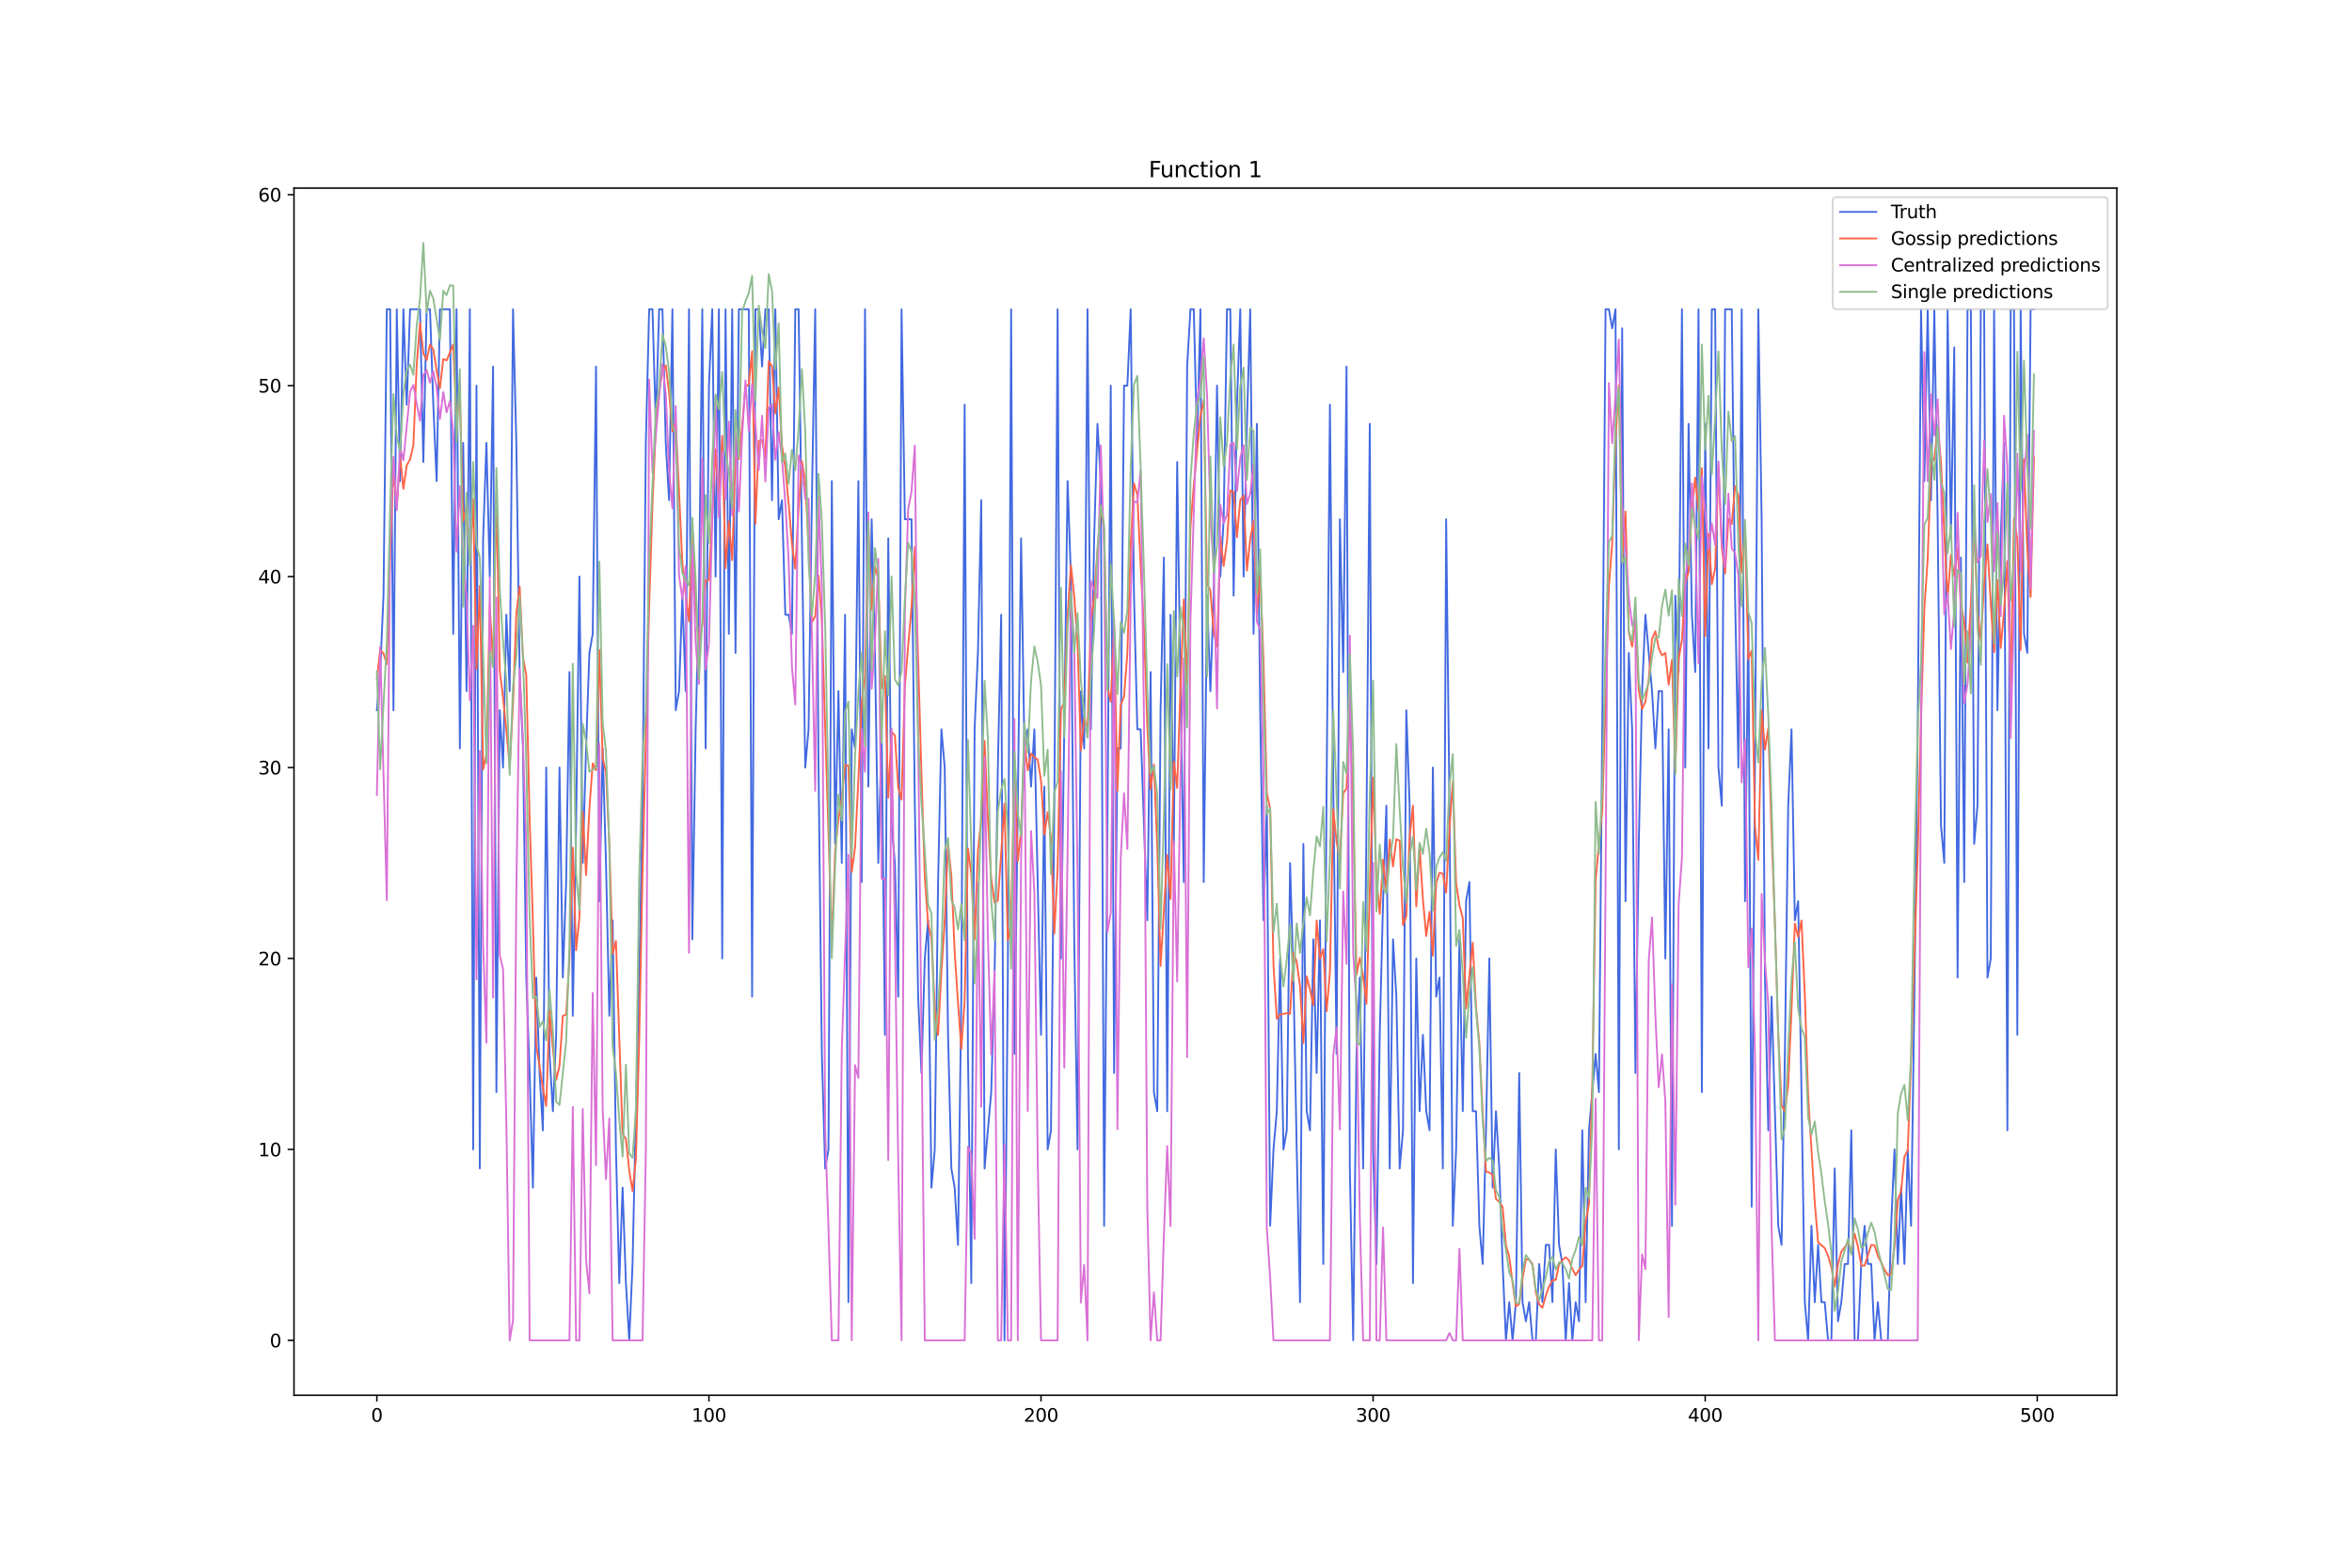 <?xml version="1.0" encoding="utf-8" standalone="no"?>
<!DOCTYPE svg PUBLIC "-//W3C//DTD SVG 1.1//EN"
  "http://www.w3.org/Graphics/SVG/1.1/DTD/svg11.dtd">
<svg xmlns:xlink="http://www.w3.org/1999/xlink" width="1296pt" height="864pt" viewBox="0 0 1296 864" xmlns="http://www.w3.org/2000/svg" version="1.1">
 <defs>
  <style type="text/css">*{stroke-linejoin: round; stroke-linecap: butt}</style>
 </defs>
 <g id="figure_1">
  <g id="patch_1">
   <path d="M 0 864 
L 1296 864 
L 1296 0 
L 0 0 
z
" style="fill: #ffffff"/>
  </g>
  <g id="axes_1">
   <g id="patch_2">
    <path d="M 162 768.96 
L 1166.4 768.96 
L 1166.4 103.68 
L 162 103.68 
z
" style="fill: #ffffff"/>
   </g>
   <g id="matplotlib.axis_1">
    <g id="xtick_1">
     <g id="line2d_1">
      <defs>
       <path id="m5cdf875d03" d="M 0 0 
L 0 3.5 
" style="stroke: #000000; stroke-width: 0.8"/>
      </defs>
      <g>
       <use xlink:href="#m5cdf875d03" x="207.655" y="768.96" style="stroke: #000000; stroke-width: 0.8"/>
      </g>
     </g>
     <g id="text_1">
      <!-- 0 -->
      <g transform="translate(204.473 783.558) scale(0.1 -0.1)">
       <defs>
        <path id="DejaVuSans-30" d="M 2034 4250 
Q 1547 4250 1301 3770 
Q 1056 3291 1056 2328 
Q 1056 1369 1301 889 
Q 1547 409 2034 409 
Q 2525 409 2770 889 
Q 3016 1369 3016 2328 
Q 3016 3291 2770 3770 
Q 2525 4250 2034 4250 
z
M 2034 4750 
Q 2819 4750 3233 4129 
Q 3647 3509 3647 2328 
Q 3647 1150 3233 529 
Q 2819 -91 2034 -91 
Q 1250 -91 836 529 
Q 422 1150 422 2328 
Q 422 3509 836 4129 
Q 1250 4750 2034 4750 
z
" transform="scale(0.016)"/>
       </defs>
       <use xlink:href="#DejaVuSans-30"/>
      </g>
     </g>
    </g>
    <g id="xtick_2">
     <g id="line2d_2">
      <g>
       <use xlink:href="#m5cdf875d03" x="390.639" y="768.96" style="stroke: #000000; stroke-width: 0.8"/>
      </g>
     </g>
     <g id="text_2">
      <!-- 100 -->
      <g transform="translate(381.095 783.558) scale(0.1 -0.1)">
       <defs>
        <path id="DejaVuSans-31" d="M 794 531 
L 1825 531 
L 1825 4091 
L 703 3866 
L 703 4441 
L 1819 4666 
L 2450 4666 
L 2450 531 
L 3481 531 
L 3481 0 
L 794 0 
L 794 531 
z
" transform="scale(0.016)"/>
       </defs>
       <use xlink:href="#DejaVuSans-31"/>
       <use xlink:href="#DejaVuSans-30" x="63.623"/>
       <use xlink:href="#DejaVuSans-30" x="127.246"/>
      </g>
     </g>
    </g>
    <g id="xtick_3">
     <g id="line2d_3">
      <g>
       <use xlink:href="#m5cdf875d03" x="573.623" y="768.96" style="stroke: #000000; stroke-width: 0.8"/>
      </g>
     </g>
     <g id="text_3">
      <!-- 200 -->
      <g transform="translate(564.079 783.558) scale(0.1 -0.1)">
       <defs>
        <path id="DejaVuSans-32" d="M 1228 531 
L 3431 531 
L 3431 0 
L 469 0 
L 469 531 
Q 828 903 1448 1529 
Q 2069 2156 2228 2338 
Q 2531 2678 2651 2914 
Q 2772 3150 2772 3378 
Q 2772 3750 2511 3984 
Q 2250 4219 1831 4219 
Q 1534 4219 1204 4116 
Q 875 4013 500 3803 
L 500 4441 
Q 881 4594 1212 4672 
Q 1544 4750 1819 4750 
Q 2544 4750 2975 4387 
Q 3406 4025 3406 3419 
Q 3406 3131 3298 2873 
Q 3191 2616 2906 2266 
Q 2828 2175 2409 1742 
Q 1991 1309 1228 531 
z
" transform="scale(0.016)"/>
       </defs>
       <use xlink:href="#DejaVuSans-32"/>
       <use xlink:href="#DejaVuSans-30" x="63.623"/>
       <use xlink:href="#DejaVuSans-30" x="127.246"/>
      </g>
     </g>
    </g>
    <g id="xtick_4">
     <g id="line2d_4">
      <g>
       <use xlink:href="#m5cdf875d03" x="756.607" y="768.96" style="stroke: #000000; stroke-width: 0.8"/>
      </g>
     </g>
     <g id="text_4">
      <!-- 300 -->
      <g transform="translate(747.063 783.558) scale(0.1 -0.1)">
       <defs>
        <path id="DejaVuSans-33" d="M 2597 2516 
Q 3050 2419 3304 2112 
Q 3559 1806 3559 1356 
Q 3559 666 3084 287 
Q 2609 -91 1734 -91 
Q 1441 -91 1130 -33 
Q 819 25 488 141 
L 488 750 
Q 750 597 1062 519 
Q 1375 441 1716 441 
Q 2309 441 2620 675 
Q 2931 909 2931 1356 
Q 2931 1769 2642 2001 
Q 2353 2234 1838 2234 
L 1294 2234 
L 1294 2753 
L 1863 2753 
Q 2328 2753 2575 2939 
Q 2822 3125 2822 3475 
Q 2822 3834 2567 4026 
Q 2313 4219 1838 4219 
Q 1578 4219 1281 4162 
Q 984 4106 628 3988 
L 628 4550 
Q 988 4650 1302 4700 
Q 1616 4750 1894 4750 
Q 2613 4750 3031 4423 
Q 3450 4097 3450 3541 
Q 3450 3153 3228 2886 
Q 3006 2619 2597 2516 
z
" transform="scale(0.016)"/>
       </defs>
       <use xlink:href="#DejaVuSans-33"/>
       <use xlink:href="#DejaVuSans-30" x="63.623"/>
       <use xlink:href="#DejaVuSans-30" x="127.246"/>
      </g>
     </g>
    </g>
    <g id="xtick_5">
     <g id="line2d_5">
      <g>
       <use xlink:href="#m5cdf875d03" x="939.591" y="768.96" style="stroke: #000000; stroke-width: 0.8"/>
      </g>
     </g>
     <g id="text_5">
      <!-- 400 -->
      <g transform="translate(930.047 783.558) scale(0.1 -0.1)">
       <defs>
        <path id="DejaVuSans-34" d="M 2419 4116 
L 825 1625 
L 2419 1625 
L 2419 4116 
z
M 2253 4666 
L 3047 4666 
L 3047 1625 
L 3713 1625 
L 3713 1100 
L 3047 1100 
L 3047 0 
L 2419 0 
L 2419 1100 
L 313 1100 
L 313 1709 
L 2253 4666 
z
" transform="scale(0.016)"/>
       </defs>
       <use xlink:href="#DejaVuSans-34"/>
       <use xlink:href="#DejaVuSans-30" x="63.623"/>
       <use xlink:href="#DejaVuSans-30" x="127.246"/>
      </g>
     </g>
    </g>
    <g id="xtick_6">
     <g id="line2d_6">
      <g>
       <use xlink:href="#m5cdf875d03" x="1122.575" y="768.96" style="stroke: #000000; stroke-width: 0.8"/>
      </g>
     </g>
     <g id="text_6">
      <!-- 500 -->
      <g transform="translate(1113.032 783.558) scale(0.1 -0.1)">
       <defs>
        <path id="DejaVuSans-35" d="M 691 4666 
L 3169 4666 
L 3169 4134 
L 1269 4134 
L 1269 2991 
Q 1406 3038 1543 3061 
Q 1681 3084 1819 3084 
Q 2600 3084 3056 2656 
Q 3513 2228 3513 1497 
Q 3513 744 3044 326 
Q 2575 -91 1722 -91 
Q 1428 -91 1123 -41 
Q 819 9 494 109 
L 494 744 
Q 775 591 1075 516 
Q 1375 441 1709 441 
Q 2250 441 2565 725 
Q 2881 1009 2881 1497 
Q 2881 1984 2565 2268 
Q 2250 2553 1709 2553 
Q 1456 2553 1204 2497 
Q 953 2441 691 2322 
L 691 4666 
z
" transform="scale(0.016)"/>
       </defs>
       <use xlink:href="#DejaVuSans-35"/>
       <use xlink:href="#DejaVuSans-30" x="63.623"/>
       <use xlink:href="#DejaVuSans-30" x="127.246"/>
      </g>
     </g>
    </g>
   </g>
   <g id="matplotlib.axis_2">
    <g id="ytick_1">
     <g id="line2d_7">
      <defs>
       <path id="me973afcfaa" d="M 0 0 
L -3.5 0 
" style="stroke: #000000; stroke-width: 0.8"/>
      </defs>
      <g>
       <use xlink:href="#me973afcfaa" x="162" y="738.72" style="stroke: #000000; stroke-width: 0.8"/>
      </g>
     </g>
     <g id="text_7">
      <!-- 0 -->
      <g transform="translate(148.637 742.519) scale(0.1 -0.1)">
       <use xlink:href="#DejaVuSans-30"/>
      </g>
     </g>
    </g>
    <g id="ytick_2">
     <g id="line2d_8">
      <g>
       <use xlink:href="#me973afcfaa" x="162" y="633.481" style="stroke: #000000; stroke-width: 0.8"/>
      </g>
     </g>
     <g id="text_8">
      <!-- 10 -->
      <g transform="translate(142.275 637.281) scale(0.1 -0.1)">
       <use xlink:href="#DejaVuSans-31"/>
       <use xlink:href="#DejaVuSans-30" x="63.623"/>
      </g>
     </g>
    </g>
    <g id="ytick_3">
     <g id="line2d_9">
      <g>
       <use xlink:href="#me973afcfaa" x="162" y="528.243" style="stroke: #000000; stroke-width: 0.8"/>
      </g>
     </g>
     <g id="text_9">
      <!-- 20 -->
      <g transform="translate(142.275 532.042) scale(0.1 -0.1)">
       <use xlink:href="#DejaVuSans-32"/>
       <use xlink:href="#DejaVuSans-30" x="63.623"/>
      </g>
     </g>
    </g>
    <g id="ytick_4">
     <g id="line2d_10">
      <g>
       <use xlink:href="#me973afcfaa" x="162" y="423.004" style="stroke: #000000; stroke-width: 0.8"/>
      </g>
     </g>
     <g id="text_10">
      <!-- 30 -->
      <g transform="translate(142.275 426.804) scale(0.1 -0.1)">
       <use xlink:href="#DejaVuSans-33"/>
       <use xlink:href="#DejaVuSans-30" x="63.623"/>
      </g>
     </g>
    </g>
    <g id="ytick_5">
     <g id="line2d_11">
      <g>
       <use xlink:href="#me973afcfaa" x="162" y="317.766" style="stroke: #000000; stroke-width: 0.8"/>
      </g>
     </g>
     <g id="text_11">
      <!-- 40 -->
      <g transform="translate(142.275 321.565) scale(0.1 -0.1)">
       <use xlink:href="#DejaVuSans-34"/>
       <use xlink:href="#DejaVuSans-30" x="63.623"/>
      </g>
     </g>
    </g>
    <g id="ytick_6">
     <g id="line2d_12">
      <g>
       <use xlink:href="#me973afcfaa" x="162" y="212.527" style="stroke: #000000; stroke-width: 0.8"/>
      </g>
     </g>
     <g id="text_12">
      <!-- 50 -->
      <g transform="translate(142.275 216.327) scale(0.1 -0.1)">
       <use xlink:href="#DejaVuSans-35"/>
       <use xlink:href="#DejaVuSans-30" x="63.623"/>
      </g>
     </g>
    </g>
    <g id="ytick_7">
     <g id="line2d_13">
      <g>
       <use xlink:href="#me973afcfaa" x="162" y="107.289" style="stroke: #000000; stroke-width: 0.8"/>
      </g>
     </g>
     <g id="text_13">
      <!-- 60 -->
      <g transform="translate(142.275 111.088) scale(0.1 -0.1)">
       <defs>
        <path id="DejaVuSans-36" d="M 2113 2584 
Q 1688 2584 1439 2293 
Q 1191 2003 1191 1497 
Q 1191 994 1439 701 
Q 1688 409 2113 409 
Q 2538 409 2786 701 
Q 3034 994 3034 1497 
Q 3034 2003 2786 2293 
Q 2538 2584 2113 2584 
z
M 3366 4563 
L 3366 3988 
Q 3128 4100 2886 4159 
Q 2644 4219 2406 4219 
Q 1781 4219 1451 3797 
Q 1122 3375 1075 2522 
Q 1259 2794 1537 2939 
Q 1816 3084 2150 3084 
Q 2853 3084 3261 2657 
Q 3669 2231 3669 1497 
Q 3669 778 3244 343 
Q 2819 -91 2113 -91 
Q 1303 -91 875 529 
Q 447 1150 447 2328 
Q 447 3434 972 4092 
Q 1497 4750 2381 4750 
Q 2619 4750 2861 4703 
Q 3103 4656 3366 4563 
z
" transform="scale(0.016)"/>
       </defs>
       <use xlink:href="#DejaVuSans-36"/>
       <use xlink:href="#DejaVuSans-30" x="63.623"/>
      </g>
     </g>
    </g>
   </g>
   <g id="line2d_14">
    <path d="M 207.655 391.433 
L 209.484 370.385 
L 211.314 328.29 
L 213.144 170.432 
L 214.974 170.432 
L 216.804 391.433 
L 218.634 170.432 
L 220.463 265.147 
L 222.293 170.432 
L 224.123 223.051 
L 225.953 170.432 
L 231.442 170.432 
L 233.272 254.623 
L 235.102 170.432 
L 236.932 170.432 
L 238.762 223.051 
L 240.592 265.147 
L 242.422 170.432 
L 247.911 170.432 
L 249.741 349.338 
L 251.571 170.432 
L 253.401 412.481 
L 255.23 244.099 
L 257.06 380.909 
L 258.89 170.432 
L 260.72 633.481 
L 262.55 212.527 
L 264.38 644.005 
L 266.209 296.718 
L 268.039 244.099 
L 269.869 317.766 
L 271.699 202.004 
L 273.529 601.91 
L 275.359 391.433 
L 277.189 423.004 
L 279.018 338.814 
L 280.848 380.909 
L 282.678 170.432 
L 284.508 244.099 
L 286.338 370.385 
L 288.168 412.481 
L 289.997 538.767 
L 291.827 591.386 
L 293.657 654.529 
L 295.487 538.767 
L 297.317 591.386 
L 299.147 622.958 
L 300.976 423.004 
L 302.806 580.862 
L 304.636 612.434 
L 306.466 570.338 
L 308.296 423.004 
L 310.126 538.767 
L 311.956 486.148 
L 313.785 370.385 
L 315.615 559.815 
L 317.445 454.576 
L 319.275 317.766 
L 321.105 475.624 
L 322.935 412.481 
L 324.764 359.861 
L 326.594 349.338 
L 328.424 202.004 
L 330.254 496.671 
L 332.084 412.481 
L 333.914 475.624 
L 335.743 559.815 
L 337.573 507.195 
L 339.403 633.481 
L 341.233 707.148 
L 343.063 654.529 
L 344.893 707.148 
L 346.723 738.72 
L 348.552 696.625 
L 350.382 612.434 
L 352.212 538.767 
L 354.042 444.052 
L 355.872 244.099 
L 357.702 170.432 
L 359.531 170.432 
L 361.361 233.575 
L 363.191 170.432 
L 365.021 170.432 
L 366.851 244.099 
L 368.681 275.671 
L 370.51 170.432 
L 372.34 391.433 
L 374.17 380.909 
L 376 328.29 
L 377.83 380.909 
L 379.66 170.432 
L 381.489 517.719 
L 383.319 401.957 
L 385.149 328.29 
L 386.979 170.432 
L 388.809 412.481 
L 390.639 212.527 
L 392.469 170.432 
L 394.298 317.766 
L 396.128 170.432 
L 397.958 528.243 
L 399.788 170.432 
L 401.618 349.338 
L 403.448 170.432 
L 405.277 359.861 
L 407.107 170.432 
L 412.597 170.432 
L 414.427 549.291 
L 416.256 170.432 
L 418.086 170.432 
L 419.916 202.004 
L 421.746 170.432 
L 423.576 170.432 
L 425.406 275.671 
L 427.236 170.432 
L 429.065 286.194 
L 430.895 275.671 
L 432.725 338.814 
L 434.555 338.814 
L 436.385 349.338 
L 438.215 170.432 
L 440.044 170.432 
L 443.704 423.004 
L 445.534 401.957 
L 447.364 275.671 
L 449.194 170.432 
L 451.023 423.004 
L 452.853 580.862 
L 454.683 644.005 
L 456.513 633.481 
L 458.343 265.147 
L 460.173 465.1 
L 462.003 380.909 
L 463.832 475.624 
L 465.662 338.814 
L 467.492 717.672 
L 469.322 401.957 
L 471.152 412.481 
L 472.982 265.147 
L 474.811 486.148 
L 476.641 170.432 
L 478.471 433.528 
L 480.301 286.194 
L 482.131 359.861 
L 483.961 475.624 
L 485.79 401.957 
L 487.62 570.338 
L 489.45 296.718 
L 491.28 454.576 
L 493.11 475.624 
L 494.94 549.291 
L 496.77 170.432 
L 498.599 286.194 
L 502.259 286.194 
L 504.089 444.052 
L 505.919 549.291 
L 507.749 591.386 
L 509.578 528.243 
L 511.408 507.195 
L 513.238 654.529 
L 515.068 633.481 
L 516.898 486.148 
L 518.728 401.957 
L 520.557 423.004 
L 522.387 570.338 
L 524.217 644.005 
L 526.047 654.529 
L 527.877 686.101 
L 529.707 549.291 
L 531.536 223.051 
L 533.366 580.862 
L 535.196 707.148 
L 537.026 401.957 
L 538.856 359.861 
L 540.686 275.671 
L 542.516 644.005 
L 546.175 601.91 
L 548.005 538.767 
L 549.835 423.004 
L 551.665 338.814 
L 553.495 738.72 
L 555.324 538.767 
L 557.154 170.432 
L 558.984 580.862 
L 560.814 444.052 
L 562.644 296.718 
L 564.474 412.481 
L 566.303 401.957 
L 568.133 433.528 
L 569.963 401.957 
L 573.623 570.338 
L 575.453 433.528 
L 577.283 633.481 
L 579.112 622.958 
L 580.942 444.052 
L 582.772 170.432 
L 584.602 528.243 
L 586.432 401.957 
L 588.262 265.147 
L 590.091 317.766 
L 591.921 517.719 
L 593.751 633.481 
L 595.581 380.909 
L 597.411 412.481 
L 599.241 170.432 
L 601.07 401.957 
L 602.9 296.718 
L 604.73 233.575 
L 606.56 265.147 
L 608.39 675.577 
L 610.22 454.576 
L 612.05 212.527 
L 613.879 591.386 
L 615.709 412.481 
L 617.539 412.481 
L 619.369 212.527 
L 621.199 212.527 
L 623.029 170.432 
L 624.858 328.29 
L 626.688 401.957 
L 628.518 401.957 
L 632.178 507.195 
L 634.008 370.385 
L 635.837 601.91 
L 637.667 612.434 
L 639.497 391.433 
L 641.327 307.242 
L 643.157 612.434 
L 644.987 338.814 
L 646.817 465.1 
L 648.646 254.623 
L 650.476 380.909 
L 652.306 486.148 
L 654.136 202.004 
L 655.966 170.432 
L 657.796 170.432 
L 659.625 244.099 
L 661.455 170.432 
L 663.285 486.148 
L 665.115 328.29 
L 666.945 380.909 
L 668.775 328.29 
L 670.604 212.527 
L 672.434 317.766 
L 674.264 286.194 
L 676.094 170.432 
L 677.924 170.432 
L 679.754 328.29 
L 681.583 223.051 
L 683.413 170.432 
L 685.243 317.766 
L 687.073 233.575 
L 688.903 170.432 
L 690.733 349.338 
L 692.563 233.575 
L 694.392 391.433 
L 696.222 507.195 
L 698.052 444.052 
L 699.882 675.577 
L 701.712 633.481 
L 703.542 612.434 
L 705.371 528.243 
L 707.201 633.481 
L 709.031 622.958 
L 710.861 475.624 
L 712.691 538.767 
L 714.521 633.481 
L 716.35 717.672 
L 718.18 465.1 
L 720.01 612.434 
L 721.84 622.958 
L 723.67 517.719 
L 725.5 591.386 
L 727.33 507.195 
L 729.159 696.625 
L 730.989 433.528 
L 732.819 223.051 
L 734.649 433.528 
L 736.479 580.862 
L 738.309 286.194 
L 740.138 370.385 
L 741.968 202.004 
L 743.798 644.005 
L 745.628 738.72 
L 747.458 580.862 
L 749.288 538.767 
L 751.117 644.005 
L 752.947 454.576 
L 754.777 233.575 
L 756.607 633.481 
L 758.437 696.625 
L 760.267 570.338 
L 762.097 496.671 
L 763.926 444.052 
L 765.756 644.005 
L 767.586 517.719 
L 769.416 549.291 
L 771.246 644.005 
L 773.076 622.958 
L 774.905 391.433 
L 776.735 444.052 
L 778.565 707.148 
L 780.395 528.243 
L 782.225 612.434 
L 784.055 570.338 
L 785.884 612.434 
L 787.714 622.958 
L 789.544 423.004 
L 791.374 549.291 
L 793.204 538.767 
L 795.034 644.005 
L 796.864 286.194 
L 798.693 444.052 
L 800.523 675.577 
L 802.353 633.481 
L 804.183 517.719 
L 806.013 612.434 
L 807.843 496.671 
L 809.672 486.148 
L 811.502 612.434 
L 813.332 612.434 
L 815.162 675.577 
L 816.992 696.625 
L 818.822 622.958 
L 820.651 528.243 
L 822.481 654.529 
L 824.311 612.434 
L 826.141 644.005 
L 827.971 696.625 
L 829.801 738.72 
L 831.63 717.672 
L 833.46 738.72 
L 835.29 717.672 
L 837.12 591.386 
L 838.95 717.672 
L 840.78 728.196 
L 842.61 717.672 
L 844.439 738.72 
L 846.269 738.72 
L 848.099 696.625 
L 849.929 717.672 
L 851.759 686.101 
L 853.589 686.101 
L 855.418 717.672 
L 857.248 633.481 
L 859.078 686.101 
L 860.908 696.625 
L 862.738 738.72 
L 864.568 707.148 
L 866.397 738.72 
L 868.227 717.672 
L 870.057 728.196 
L 871.887 622.958 
L 873.717 717.672 
L 875.547 622.958 
L 879.206 580.862 
L 881.036 601.91 
L 882.866 401.957 
L 884.696 170.432 
L 886.526 170.432 
L 888.356 180.956 
L 890.185 170.432 
L 892.015 633.481 
L 893.845 180.956 
L 895.675 496.671 
L 897.505 359.861 
L 899.335 401.957 
L 901.164 591.386 
L 902.994 465.1 
L 904.824 380.909 
L 906.654 338.814 
L 910.314 380.909 
L 912.144 412.481 
L 913.973 380.909 
L 915.803 380.909 
L 917.633 528.243 
L 919.463 401.957 
L 921.293 675.577 
L 923.123 328.29 
L 924.952 370.385 
L 926.782 170.432 
L 928.612 423.004 
L 930.442 233.575 
L 932.272 338.814 
L 934.102 370.385 
L 935.931 170.432 
L 937.761 601.91 
L 939.591 233.575 
L 941.421 412.481 
L 943.251 170.432 
L 945.081 170.432 
L 946.911 423.004 
L 948.74 444.052 
L 950.57 170.432 
L 954.23 170.432 
L 956.06 328.29 
L 957.89 423.004 
L 959.719 170.432 
L 961.549 496.671 
L 963.379 338.814 
L 965.209 665.053 
L 968.869 170.432 
L 970.698 286.194 
L 972.528 538.767 
L 974.358 622.958 
L 976.188 549.291 
L 979.848 675.577 
L 981.678 686.101 
L 983.507 580.862 
L 985.337 444.052 
L 987.167 401.957 
L 988.997 507.195 
L 990.827 496.671 
L 992.657 601.91 
L 994.486 717.672 
L 996.316 738.72 
L 998.146 675.577 
L 999.976 717.672 
L 1001.806 686.101 
L 1003.636 717.672 
L 1005.465 717.672 
L 1007.295 738.72 
L 1009.125 738.72 
L 1010.955 644.005 
L 1012.785 728.196 
L 1014.615 717.672 
L 1016.444 696.625 
L 1018.274 696.625 
L 1020.104 622.958 
L 1021.934 738.72 
L 1023.764 738.72 
L 1025.594 696.625 
L 1027.424 675.577 
L 1029.253 696.625 
L 1031.083 696.625 
L 1032.913 738.72 
L 1034.743 717.672 
L 1036.573 738.72 
L 1040.232 738.72 
L 1042.062 675.577 
L 1043.892 633.481 
L 1045.722 696.625 
L 1047.552 654.529 
L 1049.382 696.625 
L 1051.211 633.481 
L 1053.041 675.577 
L 1054.871 549.291 
L 1056.701 401.957 
L 1058.531 170.432 
L 1060.361 265.147 
L 1062.191 170.432 
L 1064.02 275.671 
L 1065.85 170.432 
L 1067.68 286.194 
L 1069.51 454.576 
L 1071.34 475.624 
L 1073.17 170.432 
L 1074.999 296.718 
L 1076.829 191.48 
L 1078.659 538.767 
L 1080.489 307.242 
L 1082.319 486.148 
L 1084.149 170.432 
L 1085.978 170.432 
L 1087.808 465.1 
L 1089.638 444.052 
L 1091.468 170.432 
L 1093.298 170.432 
L 1095.128 538.767 
L 1096.958 528.243 
L 1098.787 170.432 
L 1100.617 391.433 
L 1102.447 296.718 
L 1104.277 244.099 
L 1106.107 622.958 
L 1107.937 170.432 
L 1109.766 170.432 
L 1111.596 570.338 
L 1113.426 170.432 
L 1115.256 349.338 
L 1117.086 359.861 
L 1118.916 170.432 
L 1120.745 170.432 
L 1120.745 170.432 
" clip-path="url(#pb81761123f)" style="fill: none; stroke: #4169e1; stroke-linecap: square"/>
   </g>
   <g id="line2d_15">
    <path d="M 207.655 374.48 
L 209.484 358.116 
L 211.314 360.172 
L 213.144 366.025 
L 214.974 305.163 
L 216.804 259.258 
L 218.634 279.423 
L 220.463 251.434 
L 222.293 269.425 
L 224.123 256.355 
L 225.953 253.267 
L 227.783 245.34 
L 229.613 200.965 
L 231.442 177.952 
L 233.272 194.777 
L 235.102 198.455 
L 236.932 189.882 
L 238.762 192.551 
L 240.592 204.332 
L 242.422 213.932 
L 244.251 197.854 
L 246.081 198.632 
L 249.741 189.856 
L 251.571 233.022 
L 253.401 217.496 
L 255.23 287.308 
L 257.06 279.193 
L 258.89 309.098 
L 260.72 275.009 
L 262.55 368.844 
L 264.38 322.892 
L 266.209 423.968 
L 268.039 415.761 
L 269.869 333.515 
L 271.699 366.647 
L 273.529 271.878 
L 275.359 369.719 
L 277.189 384.502 
L 279.018 402.256 
L 280.848 422.688 
L 282.678 388.092 
L 284.508 338.284 
L 286.338 323.247 
L 288.168 362.37 
L 289.997 372.204 
L 291.827 450.954 
L 293.657 508.428 
L 295.487 575.964 
L 299.147 599.521 
L 300.976 609.573 
L 302.806 556.965 
L 304.636 577.728 
L 306.466 595.155 
L 308.296 587.477 
L 310.126 559.857 
L 311.956 559.201 
L 313.785 528.492 
L 315.615 467.128 
L 317.445 523.71 
L 319.275 505.638 
L 321.105 447.5 
L 322.935 482.254 
L 324.764 445.882 
L 326.594 420.71 
L 328.424 424.536 
L 330.254 358.26 
L 332.084 417.71 
L 333.914 425.708 
L 335.743 464.624 
L 337.573 525.755 
L 339.403 518.616 
L 343.063 624.858 
L 344.893 627.747 
L 346.723 645.033 
L 348.552 656.402 
L 350.382 639.348 
L 352.212 573.839 
L 354.042 480.906 
L 357.702 334.08 
L 359.531 277.888 
L 361.361 236.204 
L 363.191 215.94 
L 365.021 204.767 
L 366.851 201.352 
L 368.681 216.434 
L 370.51 237.657 
L 372.34 232.062 
L 376 310.504 
L 377.83 327.754 
L 379.66 342.465 
L 381.489 289.802 
L 383.319 333.569 
L 385.149 355.788 
L 386.979 344.602 
L 388.809 320.085 
L 390.639 319.646 
L 394.298 247.813 
L 396.128 276.187 
L 397.958 240.206 
L 399.788 313.219 
L 401.618 287.38 
L 403.448 308.763 
L 405.277 251.97 
L 407.107 253.005 
L 408.937 234.766 
L 410.767 213.252 
L 412.597 211.876 
L 414.427 193.558 
L 416.256 288.723 
L 418.086 243.065 
L 419.916 242.473 
L 421.746 252.763 
L 423.576 199.196 
L 425.406 201.816 
L 427.236 227.866 
L 429.065 213.561 
L 430.895 245.758 
L 432.725 257.467 
L 434.555 277.655 
L 436.385 299.7 
L 438.215 313.455 
L 440.044 280.737 
L 441.874 254.226 
L 443.704 265.246 
L 445.534 300.637 
L 447.364 342.901 
L 449.194 339.589 
L 451.023 317.2 
L 452.853 341.752 
L 458.343 518.783 
L 460.173 469.544 
L 462.003 451.156 
L 463.832 440.361 
L 465.662 421.682 
L 467.492 421.942 
L 469.322 480.539 
L 471.152 467.142 
L 472.982 429.603 
L 474.811 386.677 
L 476.641 373.124 
L 478.471 292.114 
L 480.301 335.972 
L 482.131 312.2 
L 483.961 318.878 
L 485.79 379.482 
L 487.62 372.499 
L 489.45 439.68 
L 491.28 403.229 
L 493.11 405.368 
L 494.94 434.045 
L 496.77 440.661 
L 498.599 378.432 
L 500.429 355.798 
L 502.259 334.734 
L 504.089 301.397 
L 507.749 426.413 
L 509.578 483.443 
L 511.408 509.09 
L 513.238 516.899 
L 515.068 556.064 
L 516.898 570.443 
L 518.728 535.745 
L 520.557 507.659 
L 522.387 464.847 
L 524.217 482.754 
L 526.047 524.654 
L 527.877 552.579 
L 529.707 578.115 
L 531.536 551.646 
L 533.366 467.66 
L 535.196 481.666 
L 537.026 517.702 
L 538.856 468.983 
L 540.686 451.778 
L 542.516 408.382 
L 544.345 451.646 
L 546.175 484.081 
L 548.005 497.504 
L 549.835 496.352 
L 551.665 470.49 
L 553.495 442.849 
L 555.324 518.248 
L 557.154 508.424 
L 558.984 419.393 
L 560.814 474.788 
L 562.644 457.83 
L 564.474 409.677 
L 566.303 424.564 
L 568.133 415.314 
L 569.963 417.391 
L 571.793 418.649 
L 573.623 430.252 
L 575.453 459.976 
L 577.283 447.64 
L 579.112 461.986 
L 580.942 514.547 
L 582.772 478.761 
L 584.602 390.998 
L 586.432 386.897 
L 588.262 339.99 
L 590.091 311.471 
L 591.921 328.881 
L 593.751 353.96 
L 595.581 413.601 
L 597.411 395.722 
L 599.241 402.087 
L 601.07 342.605 
L 602.9 329.14 
L 604.73 303.154 
L 606.56 279.81 
L 608.39 291.979 
L 610.22 378.725 
L 612.05 386.75 
L 613.879 345.794 
L 615.709 435.808 
L 617.539 388.614 
L 619.369 383.798 
L 621.199 360.181 
L 623.029 300.861 
L 624.858 266.473 
L 626.688 272.656 
L 628.518 312.219 
L 630.348 346.335 
L 632.178 399.737 
L 634.008 434.971 
L 635.837 421.239 
L 637.667 466.385 
L 639.497 532.374 
L 643.157 471.256 
L 644.987 495.501 
L 646.817 419.7 
L 648.646 434.299 
L 650.476 378.619 
L 652.306 330.328 
L 654.136 377.438 
L 655.966 290.375 
L 657.796 267.814 
L 661.455 228.974 
L 663.285 220.47 
L 665.115 321.594 
L 666.945 325.419 
L 668.775 348.55 
L 670.604 356.392 
L 672.434 295.911 
L 674.264 311.946 
L 676.094 298.316 
L 677.924 270.333 
L 679.754 271.145 
L 681.583 296.082 
L 683.413 275.59 
L 685.243 273.164 
L 687.073 314.499 
L 688.903 297.079 
L 690.733 287.226 
L 692.563 338.813 
L 694.392 316.297 
L 696.222 364.374 
L 698.052 437.161 
L 699.882 445.955 
L 701.712 532.008 
L 703.542 561.5 
L 705.371 559.061 
L 709.031 558.436 
L 710.861 558.771 
L 712.691 525.289 
L 714.521 530.016 
L 716.35 543.723 
L 718.18 574.878 
L 720.01 538.151 
L 721.84 545.259 
L 723.67 554.017 
L 725.5 507.303 
L 727.33 528.404 
L 729.159 523.123 
L 730.989 557.324 
L 732.819 535.62 
L 734.649 446.056 
L 736.479 464.212 
L 738.309 472.805 
L 740.138 437.149 
L 741.968 434.591 
L 743.798 391.529 
L 745.628 444.153 
L 747.458 537.043 
L 749.288 527.916 
L 751.117 537.997 
L 752.947 553.241 
L 756.607 428.532 
L 758.437 484.126 
L 760.267 503.699 
L 762.097 473.834 
L 763.926 491.419 
L 765.756 462.674 
L 767.586 477.576 
L 769.416 462.485 
L 771.246 463.303 
L 773.076 509.812 
L 774.905 504.995 
L 776.735 461.224 
L 778.565 444.028 
L 780.395 499.545 
L 782.225 466.547 
L 784.055 495.581 
L 785.884 515.848 
L 787.714 502.529 
L 789.544 526.703 
L 791.374 486.42 
L 793.204 481.095 
L 795.034 481.443 
L 796.864 491.951 
L 798.693 456.364 
L 800.523 430.999 
L 802.353 486.797 
L 804.183 498.801 
L 806.013 506.052 
L 807.843 555.855 
L 811.502 519.544 
L 813.332 555.158 
L 815.162 575.12 
L 816.992 613.416 
L 818.822 645.701 
L 820.651 646.209 
L 822.481 647.594 
L 824.311 660.819 
L 826.141 662.349 
L 827.971 665.175 
L 829.801 686.171 
L 831.63 692.595 
L 833.46 706.958 
L 835.29 720.046 
L 837.12 718.709 
L 838.95 704.787 
L 840.78 694.086 
L 842.61 694.253 
L 844.439 696.659 
L 846.269 712.173 
L 848.099 718.862 
L 849.929 720.721 
L 851.759 714.119 
L 853.589 708.996 
L 855.418 705.57 
L 857.248 705.342 
L 859.078 696.74 
L 860.908 694.539 
L 862.738 692.916 
L 864.568 694.659 
L 866.397 699.334 
L 868.227 702.805 
L 870.057 699.845 
L 871.887 697.686 
L 873.717 673.948 
L 875.547 663.325 
L 877.377 598.3 
L 879.206 485.784 
L 881.036 464.743 
L 882.866 446.752 
L 884.696 388.549 
L 886.526 323.174 
L 888.356 299.317 
L 890.185 241.961 
L 892.015 212.381 
L 893.845 309.153 
L 895.675 281.926 
L 897.505 348.433 
L 899.335 356.39 
L 901.164 341.944 
L 902.994 380.167 
L 904.824 390.792 
L 906.654 386.772 
L 908.484 374.466 
L 910.314 352.13 
L 912.144 347.876 
L 913.973 357.197 
L 915.803 361.203 
L 917.633 359.842 
L 919.463 377.352 
L 921.293 363.723 
L 923.123 425.465 
L 924.952 363.359 
L 926.782 352.764 
L 928.612 321.422 
L 930.442 315.196 
L 932.272 280.457 
L 934.102 263.236 
L 935.931 281.564 
L 937.761 258.042 
L 939.591 350.518 
L 941.421 294.277 
L 943.251 321.921 
L 945.081 313.309 
L 946.911 256.365 
L 948.74 302.022 
L 950.57 316.059 
L 952.4 285.838 
L 954.23 288.86 
L 956.06 267.994 
L 957.89 273.138 
L 959.719 315.511 
L 961.549 290.941 
L 963.379 363.225 
L 965.209 358.561 
L 967.039 455.503 
L 968.869 473.884 
L 970.698 391.47 
L 972.528 413.167 
L 974.358 401.344 
L 976.188 458.945 
L 978.018 508.827 
L 979.848 569.81 
L 981.678 609.186 
L 983.507 612.412 
L 985.337 597.808 
L 987.167 556.429 
L 988.997 508.965 
L 990.827 516.371 
L 992.657 507.288 
L 994.486 547.877 
L 996.316 603.815 
L 999.976 662.833 
L 1001.806 684.604 
L 1005.465 687.851 
L 1007.295 692.054 
L 1009.125 698.418 
L 1010.955 709.062 
L 1012.785 696.741 
L 1014.615 689.77 
L 1016.444 687.402 
L 1018.274 684.694 
L 1020.104 690.221 
L 1021.934 679.905 
L 1023.764 687.119 
L 1025.594 697.511 
L 1027.424 697.59 
L 1031.083 686.127 
L 1032.913 686.289 
L 1034.743 692.243 
L 1036.573 695.787 
L 1038.403 699.712 
L 1040.232 702.798 
L 1042.062 702.032 
L 1043.892 687.085 
L 1045.722 661.336 
L 1047.552 656.499 
L 1049.382 637.398 
L 1051.211 634.119 
L 1053.041 584.583 
L 1056.701 469.532 
L 1058.531 394.899 
L 1060.361 335.206 
L 1062.191 308.274 
L 1064.02 256.128 
L 1065.85 252.848 
L 1067.68 235.898 
L 1069.51 254.29 
L 1071.34 294.05 
L 1073.17 329.959 
L 1074.999 305.883 
L 1076.829 317.61 
L 1078.659 301.926 
L 1080.489 333.145 
L 1082.319 342.484 
L 1084.149 365.197 
L 1085.978 332.847 
L 1087.808 289.965 
L 1089.638 337.618 
L 1091.468 353.021 
L 1093.298 322.012 
L 1095.128 300.044 
L 1096.958 332.722 
L 1098.787 359.418 
L 1100.617 319.703 
L 1102.447 357.106 
L 1104.277 336.582 
L 1106.107 309.185 
L 1107.937 377.679 
L 1109.766 285.631 
L 1111.596 297.256 
L 1113.426 358.194 
L 1115.256 253.103 
L 1117.086 302.72 
L 1118.916 329.048 
L 1120.745 252.146 
L 1120.745 252.146 
" clip-path="url(#pb81761123f)" style="fill: none; stroke: #ff6347; stroke-linecap: square"/>
   </g>
   <g id="line2d_16">
    <path d="M 207.655 438.068 
L 209.484 356.507 
L 213.144 496.216 
L 214.974 296.877 
L 216.804 251.82 
L 218.634 281.123 
L 220.463 246.617 
L 222.293 253.699 
L 225.953 215.936 
L 227.783 212.154 
L 229.613 222.427 
L 231.442 231.935 
L 233.272 206.7 
L 235.102 203.833 
L 236.932 210.924 
L 238.762 204.616 
L 240.592 213.652 
L 242.422 230.863 
L 244.251 216.091 
L 246.081 227.228 
L 247.911 221.007 
L 249.741 238.157 
L 251.571 304.089 
L 253.401 267.954 
L 255.23 308.492 
L 257.06 329.913 
L 258.89 385.914 
L 260.72 344.883 
L 262.55 539.755 
L 264.38 413.853 
L 266.209 520.807 
L 268.039 574.684 
L 269.869 318.214 
L 271.699 549.835 
L 273.529 329.362 
L 275.359 526.319 
L 277.189 534.061 
L 279.018 618.968 
L 280.848 738.72 
L 282.678 727.733 
L 284.508 490.659 
L 286.338 368.673 
L 288.168 408.49 
L 289.997 466.778 
L 291.827 738.72 
L 313.785 738.72 
L 315.615 610.058 
L 317.445 738.72 
L 319.275 738.72 
L 321.105 611.24 
L 322.935 694.352 
L 324.764 712.816 
L 326.594 547.267 
L 328.424 642.209 
L 330.254 410.04 
L 332.084 611.236 
L 333.914 649.818 
L 335.743 616.394 
L 337.573 738.72 
L 354.042 738.72 
L 355.872 634.503 
L 357.702 209.14 
L 359.531 260.499 
L 363.191 219.099 
L 365.021 200.539 
L 366.851 217.165 
L 368.681 259.615 
L 370.51 280.137 
L 372.34 223.776 
L 374.17 317.092 
L 376 330.037 
L 377.83 311.853 
L 379.66 525.117 
L 381.489 299.726 
L 383.319 354.448 
L 385.149 376.933 
L 386.979 252.704 
L 388.809 369.016 
L 390.639 354.987 
L 394.298 218.634 
L 396.128 285.209 
L 397.958 248.935 
L 399.788 274.994 
L 401.618 232.366 
L 403.448 284.123 
L 405.277 238.679 
L 407.107 281.901 
L 408.937 240.075 
L 410.767 209.625 
L 412.597 237.485 
L 414.427 211.612 
L 416.256 233.624 
L 418.086 259.071 
L 419.916 229.141 
L 421.746 265.335 
L 423.576 224.449 
L 425.406 223.069 
L 427.236 253.338 
L 429.065 238.179 
L 430.895 252.633 
L 432.725 276.942 
L 434.555 309.172 
L 436.385 367.694 
L 438.215 388.298 
L 440.044 251.033 
L 441.874 258.091 
L 443.704 274.964 
L 445.534 274.881 
L 447.364 349.154 
L 449.194 435.883 
L 451.023 273.281 
L 452.853 323.603 
L 454.683 623.196 
L 456.513 677.284 
L 458.343 738.72 
L 462.003 738.72 
L 463.832 578.813 
L 467.492 471.193 
L 469.322 738.72 
L 471.152 587.025 
L 472.982 594.073 
L 474.811 401.861 
L 476.641 425.325 
L 478.471 282.419 
L 480.301 379.579 
L 482.131 353.697 
L 483.961 308.071 
L 485.79 484.409 
L 487.62 484.127 
L 489.45 639.349 
L 491.28 401.557 
L 493.11 515.679 
L 494.94 639.902 
L 496.77 738.72 
L 498.599 337.934 
L 500.429 280.513 
L 502.259 271.026 
L 504.089 245.561 
L 507.749 568.411 
L 509.578 738.72 
L 531.536 738.72 
L 533.366 631.966 
L 535.196 636.37 
L 537.026 682.749 
L 538.856 486.725 
L 540.686 610.046 
L 542.516 417.224 
L 544.345 516.379 
L 546.175 581.181 
L 548.005 534.912 
L 549.835 738.72 
L 551.665 738.72 
L 553.495 630.767 
L 555.324 738.72 
L 557.154 738.72 
L 558.984 396.279 
L 560.814 738.72 
L 562.644 472.141 
L 564.474 404.118 
L 566.303 612.313 
L 568.133 458.022 
L 569.963 492.261 
L 571.793 638.578 
L 573.623 738.72 
L 582.772 738.72 
L 584.602 425.185 
L 586.432 588.464 
L 588.262 469.614 
L 590.091 326.263 
L 591.921 355.594 
L 593.751 481.095 
L 595.581 717.902 
L 597.411 697.129 
L 599.241 738.72 
L 601.07 320.292 
L 602.9 325.154 
L 604.73 329.597 
L 606.56 245.48 
L 608.39 302.526 
L 610.22 513.716 
L 612.05 503.204 
L 613.879 341.288 
L 615.709 622.346 
L 617.539 473.168 
L 619.369 437.132 
L 621.199 467.861 
L 623.029 329.666 
L 624.858 276.317 
L 626.688 276.91 
L 628.518 259.273 
L 630.348 395.734 
L 632.178 665.099 
L 634.008 738.72 
L 635.837 712.227 
L 637.667 738.72 
L 639.497 738.72 
L 641.327 680.998 
L 643.157 631.676 
L 644.987 675.775 
L 646.817 463.853 
L 648.646 540.931 
L 650.476 426.071 
L 652.306 362.754 
L 654.136 582.619 
L 655.966 341.453 
L 657.796 283.286 
L 659.625 220.089 
L 661.455 208.76 
L 663.285 186.424 
L 665.115 217.8 
L 666.945 284.437 
L 668.775 312.87 
L 670.604 390.431 
L 672.434 278.24 
L 674.264 288.287 
L 676.094 283.769 
L 677.924 244.875 
L 679.754 244.007 
L 681.583 270.659 
L 683.413 252.405 
L 685.243 245.37 
L 687.073 277.746 
L 688.903 272.023 
L 690.733 256.004 
L 692.563 342.594 
L 694.392 347.033 
L 696.222 428.988 
L 698.052 676.785 
L 699.882 704.264 
L 701.712 738.72 
L 732.819 738.72 
L 734.649 581.39 
L 736.479 566.308 
L 738.309 622.462 
L 740.138 491.406 
L 741.968 531.259 
L 743.798 350.301 
L 745.628 525.101 
L 747.458 553.538 
L 749.288 671.889 
L 751.117 738.72 
L 754.777 738.72 
L 756.607 475.571 
L 758.437 738.72 
L 760.267 738.72 
L 762.097 676.439 
L 763.926 738.72 
L 796.864 738.72 
L 798.693 734.599 
L 800.523 738.72 
L 802.353 738.72 
L 804.183 688.253 
L 806.013 738.72 
L 877.377 738.72 
L 879.206 605.544 
L 881.036 738.72 
L 882.866 738.72 
L 884.696 486.052 
L 886.526 211.115 
L 888.356 244.273 
L 890.185 218.056 
L 892.015 187.155 
L 893.845 277.817 
L 895.675 302.135 
L 897.505 329.384 
L 899.335 344.788 
L 901.164 340.376 
L 902.994 738.72 
L 904.824 691.288 
L 906.654 699.449 
L 908.484 529.576 
L 910.314 505.606 
L 912.144 559.639 
L 913.973 599.226 
L 915.803 581.071 
L 917.633 606.947 
L 919.463 725.901 
L 921.293 542.408 
L 923.123 664.013 
L 924.952 498.453 
L 926.782 472.822 
L 928.612 319.661 
L 930.442 303.185 
L 932.272 266.309 
L 934.102 292.917 
L 935.931 365.682 
L 937.761 262.665 
L 939.591 281.431 
L 941.421 302.935 
L 943.251 288.427 
L 945.081 300.288 
L 946.911 254.244 
L 948.74 299.43 
L 950.57 312.604 
L 952.4 272.032 
L 954.23 302.372 
L 956.06 304.629 
L 957.89 317.457 
L 959.719 431.215 
L 961.549 407.382 
L 963.379 533.044 
L 965.209 511.69 
L 967.039 581.471 
L 968.869 738.72 
L 970.698 492.645 
L 972.528 529.611 
L 974.358 553.085 
L 976.188 677.065 
L 978.018 738.72 
L 1056.701 738.72 
L 1058.531 406.686 
L 1060.361 193.991 
L 1062.191 265.167 
L 1064.02 217.386 
L 1065.85 239.887 
L 1067.68 220.039 
L 1069.51 267.675 
L 1071.34 338.648 
L 1073.17 326.917 
L 1074.999 357.807 
L 1076.829 336.403 
L 1078.659 282.628 
L 1080.489 338.766 
L 1082.319 387.681 
L 1084.149 377.067 
L 1085.978 349.689 
L 1087.808 286.763 
L 1089.638 309.959 
L 1091.468 306.511 
L 1093.298 242.713 
L 1095.128 287.72 
L 1096.958 272.283 
L 1098.787 314.789 
L 1100.617 277.238 
L 1102.447 339.561 
L 1104.277 229.092 
L 1106.107 257.441 
L 1107.937 406.713 
L 1109.766 335.024 
L 1111.596 250.061 
L 1113.426 315.058 
L 1115.256 263.277 
L 1117.086 239.685 
L 1118.916 324.256 
L 1120.745 237.491 
L 1120.745 237.491 
" clip-path="url(#pb81761123f)" style="fill: none; stroke: #da70d6; stroke-linecap: square"/>
   </g>
   <g id="line2d_17">
    <path d="M 207.655 370.023 
L 209.484 424.068 
L 211.314 388.118 
L 213.144 354.653 
L 214.974 279.838 
L 216.804 217.1 
L 218.634 240.875 
L 220.463 248.39 
L 222.293 217.059 
L 224.123 204.11 
L 225.953 201.068 
L 227.783 206.542 
L 229.613 179.416 
L 231.442 164.518 
L 233.272 133.92 
L 235.102 172.204 
L 236.932 160.261 
L 238.762 164.621 
L 242.422 187.423 
L 244.251 160.261 
L 246.081 162.654 
L 247.911 157.26 
L 249.741 157.336 
L 251.571 243.754 
L 253.401 203.579 
L 255.23 334.361 
L 257.06 271.435 
L 258.89 311.712 
L 260.72 254.665 
L 262.55 300.464 
L 264.38 307.297 
L 266.209 360.221 
L 268.039 420.627 
L 269.869 359.147 
L 271.699 367.7 
L 273.529 257.896 
L 275.359 324.221 
L 277.189 353.219 
L 279.018 375.953 
L 280.848 427.05 
L 282.678 378.377 
L 284.508 362.013 
L 286.338 328.617 
L 288.168 362.322 
L 289.997 419.223 
L 291.827 505.504 
L 293.657 550.037 
L 295.487 549.11 
L 297.317 565.865 
L 299.147 562.784 
L 300.976 573.503 
L 302.806 545.851 
L 304.636 567.657 
L 306.466 607.224 
L 308.296 608.998 
L 311.956 573.828 
L 313.785 520.297 
L 315.615 365.813 
L 317.445 481.478 
L 319.275 501.354 
L 321.105 398.903 
L 322.935 408.413 
L 324.764 425.31 
L 326.594 424.297 
L 328.424 422.597 
L 330.254 309.542 
L 332.084 398.472 
L 333.914 413.998 
L 335.743 466.188 
L 337.573 577.007 
L 339.403 591.327 
L 341.233 616.848 
L 343.063 637.468 
L 344.893 586.775 
L 346.723 635.746 
L 348.552 638.125 
L 350.382 612.288 
L 352.212 483.548 
L 354.042 417.315 
L 355.872 392.073 
L 357.702 308.843 
L 361.361 225.413 
L 363.191 213.947 
L 365.021 184.165 
L 366.851 190.77 
L 368.681 204.708 
L 370.51 235.181 
L 372.34 238.365 
L 374.17 301.015 
L 376 315.838 
L 377.83 319.632 
L 379.66 322.729 
L 381.489 285.339 
L 383.319 319.5 
L 385.149 373.969 
L 386.979 341.998 
L 388.809 272.853 
L 390.639 299.127 
L 392.469 253.158 
L 394.298 217.446 
L 396.128 225.608 
L 397.958 204.97 
L 399.788 248.858 
L 401.618 259.929 
L 403.448 280.019 
L 405.277 225.984 
L 407.107 252.322 
L 408.937 171.667 
L 410.767 166.084 
L 412.597 161.535 
L 414.427 152.07 
L 416.256 220.796 
L 418.086 168.451 
L 419.916 182.23 
L 421.746 191.831 
L 423.576 151.032 
L 425.406 160.448 
L 427.236 203.566 
L 429.065 178.19 
L 430.895 254.888 
L 432.725 249.99 
L 434.555 266.695 
L 436.385 247.851 
L 438.215 259.17 
L 440.044 236.527 
L 441.874 203.356 
L 443.704 237.62 
L 445.534 309.705 
L 447.364 339.038 
L 449.194 316.876 
L 451.023 261.109 
L 452.853 287.334 
L 454.683 344.913 
L 456.513 440.721 
L 458.343 528.159 
L 460.173 477.524 
L 462.003 437.789 
L 463.832 452.171 
L 465.662 392.458 
L 467.492 386.666 
L 469.322 472.339 
L 471.152 416.75 
L 472.982 381.79 
L 474.811 359.854 
L 476.641 411.171 
L 478.471 287.556 
L 480.301 369.269 
L 482.131 302.062 
L 483.961 315.929 
L 485.79 409.364 
L 487.62 347.826 
L 489.45 383.025 
L 491.28 317.695 
L 493.11 374.404 
L 494.94 377.713 
L 496.77 370.224 
L 498.599 330.119 
L 500.429 299.117 
L 502.259 304.22 
L 504.089 331.209 
L 505.919 407.025 
L 507.749 442.951 
L 509.578 468.752 
L 511.408 498.616 
L 513.238 503.341 
L 515.068 573.145 
L 516.898 555.496 
L 518.728 524.367 
L 520.557 468.89 
L 522.387 461.882 
L 524.217 496.017 
L 526.047 500.094 
L 527.877 512.315 
L 529.707 498.235 
L 531.536 518.269 
L 533.366 407.802 
L 535.196 466.883 
L 537.026 542.037 
L 538.856 505.818 
L 540.686 443.862 
L 542.516 375.299 
L 544.345 406.935 
L 546.175 496.401 
L 548.005 518.248 
L 549.835 447.096 
L 551.665 435.262 
L 553.495 429.292 
L 555.324 457.669 
L 557.154 533.908 
L 558.984 414.413 
L 560.814 447.674 
L 562.644 460.735 
L 564.474 398.494 
L 566.303 414.788 
L 568.133 375.298 
L 569.963 356.272 
L 571.793 364.789 
L 573.623 377.64 
L 575.453 427.56 
L 577.283 413.116 
L 579.112 481.699 
L 580.942 436.911 
L 582.772 430.58 
L 584.602 323.986 
L 586.432 406.263 
L 588.262 345.458 
L 590.091 326.265 
L 591.921 359.707 
L 593.751 337.833 
L 595.581 375.206 
L 597.411 392.602 
L 599.241 406.565 
L 601.07 373.729 
L 602.9 347.116 
L 604.73 302.702 
L 606.56 278.581 
L 608.39 289.295 
L 610.22 380.78 
L 612.05 310.893 
L 613.879 342.57 
L 615.709 382.547 
L 617.539 342.747 
L 619.369 348.74 
L 621.199 336.499 
L 623.029 257.9 
L 624.858 211.881 
L 626.688 207.118 
L 628.518 257.868 
L 630.348 314.66 
L 632.178 380.217 
L 634.008 426.337 
L 635.837 422.153 
L 637.667 437.572 
L 639.497 511.757 
L 641.327 451.141 
L 643.157 366.043 
L 644.987 435.307 
L 646.817 336.777 
L 648.646 372.776 
L 650.476 334.458 
L 652.306 347.009 
L 654.136 400.909 
L 655.966 264.499 
L 657.796 238.69 
L 659.625 222.674 
L 661.455 218.859 
L 663.285 196.595 
L 665.115 372.723 
L 666.945 251.576 
L 668.775 315.602 
L 670.604 301.241 
L 672.434 230.015 
L 674.264 257.276 
L 676.094 244.04 
L 677.924 208.036 
L 679.754 189.874 
L 681.583 247.625 
L 683.413 213.206 
L 685.243 202.531 
L 687.073 264.476 
L 688.903 235.669 
L 690.733 237.479 
L 692.563 327.066 
L 694.392 302.826 
L 696.222 384.998 
L 698.052 448.839 
L 699.882 445.386 
L 701.712 513.904 
L 703.542 498.068 
L 705.371 526.491 
L 707.201 543.707 
L 709.031 528.822 
L 710.861 509.619 
L 712.691 540.632 
L 714.521 508.911 
L 716.35 525.228 
L 718.18 508.753 
L 720.01 494.58 
L 721.84 504.502 
L 723.67 479.838 
L 725.5 460.991 
L 727.33 466.48 
L 729.159 444.669 
L 730.989 518.947 
L 732.819 472.866 
L 734.649 391.722 
L 736.479 438.088 
L 738.309 489.701 
L 740.138 419.93 
L 741.968 426.427 
L 743.798 360.534 
L 745.628 415.828 
L 747.458 573.845 
L 749.288 575.821 
L 751.117 497.209 
L 752.947 523.991 
L 754.777 438.249 
L 756.607 375.038 
L 758.437 502.302 
L 760.267 465.495 
L 762.097 488.81 
L 763.926 492.561 
L 765.756 473.549 
L 767.586 461.779 
L 769.416 410.102 
L 771.246 445.925 
L 773.076 477.698 
L 774.905 497.387 
L 776.735 471.796 
L 778.565 461.111 
L 780.395 490.651 
L 782.225 464.528 
L 784.055 470.631 
L 785.884 456.661 
L 787.714 470.593 
L 789.544 501.882 
L 791.374 477.837 
L 793.204 472.529 
L 795.034 469.697 
L 796.864 474.419 
L 798.693 432.633 
L 800.523 415.538 
L 802.353 521.363 
L 804.183 512.492 
L 806.013 536.402 
L 807.843 572.047 
L 809.672 547.936 
L 811.502 532.971 
L 813.332 557.044 
L 815.162 577.675 
L 816.992 617.751 
L 818.822 639.85 
L 820.651 638.121 
L 822.481 639.714 
L 824.311 656.052 
L 826.141 659.598 
L 827.971 678.144 
L 829.801 688.77 
L 831.63 701.153 
L 833.46 705.662 
L 835.29 717.866 
L 837.12 718.257 
L 838.95 700.759 
L 840.78 691.632 
L 842.61 694.137 
L 844.439 697.413 
L 846.269 710.655 
L 848.099 716.84 
L 851.759 704.036 
L 853.589 695.241 
L 855.418 692.656 
L 857.248 699.657 
L 859.078 695.716 
L 860.908 696.151 
L 862.738 699.421 
L 864.568 704.764 
L 866.397 693.623 
L 868.227 688.851 
L 870.057 681.662 
L 871.887 686.253 
L 873.717 654.547 
L 875.547 660.366 
L 877.377 620.974 
L 879.206 441.932 
L 881.036 470.769 
L 882.866 435.183 
L 884.696 355.589 
L 886.526 298.626 
L 888.356 295.447 
L 890.185 232.834 
L 892.015 213.146 
L 893.845 310.317 
L 895.675 307.004 
L 897.505 348.176 
L 899.335 353.358 
L 901.164 329.288 
L 902.994 375.865 
L 904.824 386.035 
L 906.654 381.514 
L 908.484 376.322 
L 910.314 362.112 
L 912.144 351.36 
L 913.973 351.296 
L 915.803 334.053 
L 917.633 324.917 
L 919.463 339.328 
L 921.293 325.245 
L 923.123 426.783 
L 924.952 319.051 
L 926.782 339.545 
L 928.612 299.464 
L 930.442 311.516 
L 932.272 279.998 
L 934.102 289.755 
L 935.931 296.967 
L 937.761 189.849 
L 939.591 247.894 
L 941.421 218.069 
L 943.251 261.515 
L 945.081 229.917 
L 946.911 193.653 
L 948.74 248.464 
L 950.57 277.855 
L 952.4 226.778 
L 954.23 243.188 
L 956.06 240.387 
L 957.89 300.186 
L 959.719 334.267 
L 961.549 286.508 
L 963.379 337.318 
L 965.209 343.465 
L 967.039 402.542 
L 968.869 420.248 
L 970.698 375.664 
L 972.528 357.049 
L 974.358 394.104 
L 976.188 443.722 
L 978.018 509.666 
L 981.678 627.953 
L 983.507 621.608 
L 985.337 577.412 
L 987.167 539.499 
L 988.997 519.275 
L 990.827 556.015 
L 992.657 566.839 
L 994.486 571.358 
L 996.316 615.512 
L 998.146 625.191 
L 999.976 618.133 
L 1001.806 635.207 
L 1003.636 646.904 
L 1005.465 662.077 
L 1007.295 674.483 
L 1009.125 690.606 
L 1010.955 722.5 
L 1012.785 711.435 
L 1014.615 695.208 
L 1016.444 689.349 
L 1018.274 682.664 
L 1020.104 691.524 
L 1021.934 671.407 
L 1023.764 677.528 
L 1025.594 687.687 
L 1027.424 686.259 
L 1029.253 679.637 
L 1031.083 673.828 
L 1032.913 678.827 
L 1034.743 688.596 
L 1038.403 702.549 
L 1040.232 710.563 
L 1042.062 710.934 
L 1043.892 682.719 
L 1045.722 613.481 
L 1047.552 602.776 
L 1049.382 597.869 
L 1051.211 617.348 
L 1053.041 581.692 
L 1054.871 476.78 
L 1056.701 400.294 
L 1058.531 365.253 
L 1060.361 289.426 
L 1062.191 285.119 
L 1064.02 244.414 
L 1065.85 264.489 
L 1067.68 234.827 
L 1069.51 265.5 
L 1071.34 271.656 
L 1073.17 304.956 
L 1074.999 289.366 
L 1076.829 345.328 
L 1078.659 314.134 
L 1080.489 316.096 
L 1082.319 377.118 
L 1084.149 347.661 
L 1085.978 382.085 
L 1087.808 267.391 
L 1089.638 345.928 
L 1091.468 366.486 
L 1093.298 287.499 
L 1095.128 258.537 
L 1096.958 285.48 
L 1098.787 354.705 
L 1100.617 293.391 
L 1102.447 333.452 
L 1104.277 314.244 
L 1106.107 266.227 
L 1107.937 330.98 
L 1109.766 308.096 
L 1111.596 193.837 
L 1113.426 270.202 
L 1115.256 198.66 
L 1117.086 257.186 
L 1118.916 291.209 
L 1120.745 206.404 
L 1120.745 206.404 
" clip-path="url(#pb81761123f)" style="fill: none; stroke: #8fbc8f; stroke-linecap: square"/>
   </g>
   <g id="patch_3">
    <path d="M 162 768.96 
L 162 103.68 
" style="fill: none; stroke: #000000; stroke-width: 0.8; stroke-linejoin: miter; stroke-linecap: square"/>
   </g>
   <g id="patch_4">
    <path d="M 1166.4 768.96 
L 1166.4 103.68 
" style="fill: none; stroke: #000000; stroke-width: 0.8; stroke-linejoin: miter; stroke-linecap: square"/>
   </g>
   <g id="patch_5">
    <path d="M 162 768.96 
L 1166.4 768.96 
" style="fill: none; stroke: #000000; stroke-width: 0.8; stroke-linejoin: miter; stroke-linecap: square"/>
   </g>
   <g id="patch_6">
    <path d="M 162 103.68 
L 1166.4 103.68 
" style="fill: none; stroke: #000000; stroke-width: 0.8; stroke-linejoin: miter; stroke-linecap: square"/>
   </g>
   <g id="text_14">
    <!-- Function 1 -->
    <g transform="translate(632.958 97.68) scale(0.12 -0.12)">
     <defs>
      <path id="DejaVuSans-46" d="M 628 4666 
L 3309 4666 
L 3309 4134 
L 1259 4134 
L 1259 2759 
L 3109 2759 
L 3109 2228 
L 1259 2228 
L 1259 0 
L 628 0 
L 628 4666 
z
" transform="scale(0.016)"/>
      <path id="DejaVuSans-75" d="M 544 1381 
L 544 3500 
L 1119 3500 
L 1119 1403 
Q 1119 906 1312 657 
Q 1506 409 1894 409 
Q 2359 409 2629 706 
Q 2900 1003 2900 1516 
L 2900 3500 
L 3475 3500 
L 3475 0 
L 2900 0 
L 2900 538 
Q 2691 219 2414 64 
Q 2138 -91 1772 -91 
Q 1169 -91 856 284 
Q 544 659 544 1381 
z
M 1991 3584 
L 1991 3584 
z
" transform="scale(0.016)"/>
      <path id="DejaVuSans-6e" d="M 3513 2113 
L 3513 0 
L 2938 0 
L 2938 2094 
Q 2938 2591 2744 2837 
Q 2550 3084 2163 3084 
Q 1697 3084 1428 2787 
Q 1159 2491 1159 1978 
L 1159 0 
L 581 0 
L 581 3500 
L 1159 3500 
L 1159 2956 
Q 1366 3272 1645 3428 
Q 1925 3584 2291 3584 
Q 2894 3584 3203 3211 
Q 3513 2838 3513 2113 
z
" transform="scale(0.016)"/>
      <path id="DejaVuSans-63" d="M 3122 3366 
L 3122 2828 
Q 2878 2963 2633 3030 
Q 2388 3097 2138 3097 
Q 1578 3097 1268 2742 
Q 959 2388 959 1747 
Q 959 1106 1268 751 
Q 1578 397 2138 397 
Q 2388 397 2633 464 
Q 2878 531 3122 666 
L 3122 134 
Q 2881 22 2623 -34 
Q 2366 -91 2075 -91 
Q 1284 -91 818 406 
Q 353 903 353 1747 
Q 353 2603 823 3093 
Q 1294 3584 2113 3584 
Q 2378 3584 2631 3529 
Q 2884 3475 3122 3366 
z
" transform="scale(0.016)"/>
      <path id="DejaVuSans-74" d="M 1172 4494 
L 1172 3500 
L 2356 3500 
L 2356 3053 
L 1172 3053 
L 1172 1153 
Q 1172 725 1289 603 
Q 1406 481 1766 481 
L 2356 481 
L 2356 0 
L 1766 0 
Q 1100 0 847 248 
Q 594 497 594 1153 
L 594 3053 
L 172 3053 
L 172 3500 
L 594 3500 
L 594 4494 
L 1172 4494 
z
" transform="scale(0.016)"/>
      <path id="DejaVuSans-69" d="M 603 3500 
L 1178 3500 
L 1178 0 
L 603 0 
L 603 3500 
z
M 603 4863 
L 1178 4863 
L 1178 4134 
L 603 4134 
L 603 4863 
z
" transform="scale(0.016)"/>
      <path id="DejaVuSans-6f" d="M 1959 3097 
Q 1497 3097 1228 2736 
Q 959 2375 959 1747 
Q 959 1119 1226 758 
Q 1494 397 1959 397 
Q 2419 397 2687 759 
Q 2956 1122 2956 1747 
Q 2956 2369 2687 2733 
Q 2419 3097 1959 3097 
z
M 1959 3584 
Q 2709 3584 3137 3096 
Q 3566 2609 3566 1747 
Q 3566 888 3137 398 
Q 2709 -91 1959 -91 
Q 1206 -91 779 398 
Q 353 888 353 1747 
Q 353 2609 779 3096 
Q 1206 3584 1959 3584 
z
" transform="scale(0.016)"/>
      <path id="DejaVuSans-20" transform="scale(0.016)"/>
     </defs>
     <use xlink:href="#DejaVuSans-46"/>
     <use xlink:href="#DejaVuSans-75" x="52.02"/>
     <use xlink:href="#DejaVuSans-6e" x="115.398"/>
     <use xlink:href="#DejaVuSans-63" x="178.777"/>
     <use xlink:href="#DejaVuSans-74" x="233.758"/>
     <use xlink:href="#DejaVuSans-69" x="272.967"/>
     <use xlink:href="#DejaVuSans-6f" x="300.75"/>
     <use xlink:href="#DejaVuSans-6e" x="361.932"/>
     <use xlink:href="#DejaVuSans-20" x="425.311"/>
     <use xlink:href="#DejaVuSans-31" x="457.098"/>
    </g>
   </g>
   <g id="legend_1">
    <g id="patch_7">
     <path d="M 1011.906 170.393 
L 1159.4 170.393 
Q 1161.4 170.393 1161.4 168.393 
L 1161.4 110.68 
Q 1161.4 108.68 1159.4 108.68 
L 1011.906 108.68 
Q 1009.906 108.68 1009.906 110.68 
L 1009.906 168.393 
Q 1009.906 170.393 1011.906 170.393 
z
" style="fill: #ffffff; opacity: 0.8; stroke: #cccccc; stroke-linejoin: miter"/>
    </g>
    <g id="line2d_18">
     <path d="M 1013.906 116.778 
L 1023.906 116.778 
L 1033.906 116.778 
" style="fill: none; stroke: #4169e1; stroke-linecap: square"/>
    </g>
    <g id="text_15">
     <!-- Truth -->
     <g transform="translate(1041.906 120.278) scale(0.1 -0.1)">
      <defs>
       <path id="DejaVuSans-54" d="M -19 4666 
L 3928 4666 
L 3928 4134 
L 2272 4134 
L 2272 0 
L 1638 0 
L 1638 4134 
L -19 4134 
L -19 4666 
z
" transform="scale(0.016)"/>
       <path id="DejaVuSans-72" d="M 2631 2963 
Q 2534 3019 2420 3045 
Q 2306 3072 2169 3072 
Q 1681 3072 1420 2755 
Q 1159 2438 1159 1844 
L 1159 0 
L 581 0 
L 581 3500 
L 1159 3500 
L 1159 2956 
Q 1341 3275 1631 3429 
Q 1922 3584 2338 3584 
Q 2397 3584 2469 3576 
Q 2541 3569 2628 3553 
L 2631 2963 
z
" transform="scale(0.016)"/>
       <path id="DejaVuSans-68" d="M 3513 2113 
L 3513 0 
L 2938 0 
L 2938 2094 
Q 2938 2591 2744 2837 
Q 2550 3084 2163 3084 
Q 1697 3084 1428 2787 
Q 1159 2491 1159 1978 
L 1159 0 
L 581 0 
L 581 4863 
L 1159 4863 
L 1159 2956 
Q 1366 3272 1645 3428 
Q 1925 3584 2291 3584 
Q 2894 3584 3203 3211 
Q 3513 2838 3513 2113 
z
" transform="scale(0.016)"/>
      </defs>
      <use xlink:href="#DejaVuSans-54"/>
      <use xlink:href="#DejaVuSans-72" x="46.334"/>
      <use xlink:href="#DejaVuSans-75" x="87.447"/>
      <use xlink:href="#DejaVuSans-74" x="150.826"/>
      <use xlink:href="#DejaVuSans-68" x="190.035"/>
     </g>
    </g>
    <g id="line2d_19">
     <path d="M 1013.906 131.457 
L 1023.906 131.457 
L 1033.906 131.457 
" style="fill: none; stroke: #ff6347; stroke-linecap: square"/>
    </g>
    <g id="text_16">
     <!-- Gossip predictions -->
     <g transform="translate(1041.906 134.957) scale(0.1 -0.1)">
      <defs>
       <path id="DejaVuSans-47" d="M 3809 666 
L 3809 1919 
L 2778 1919 
L 2778 2438 
L 4434 2438 
L 4434 434 
Q 4069 175 3628 42 
Q 3188 -91 2688 -91 
Q 1594 -91 976 548 
Q 359 1188 359 2328 
Q 359 3472 976 4111 
Q 1594 4750 2688 4750 
Q 3144 4750 3555 4637 
Q 3966 4525 4313 4306 
L 4313 3634 
Q 3963 3931 3569 4081 
Q 3175 4231 2741 4231 
Q 1884 4231 1454 3753 
Q 1025 3275 1025 2328 
Q 1025 1384 1454 906 
Q 1884 428 2741 428 
Q 3075 428 3337 486 
Q 3600 544 3809 666 
z
" transform="scale(0.016)"/>
       <path id="DejaVuSans-73" d="M 2834 3397 
L 2834 2853 
Q 2591 2978 2328 3040 
Q 2066 3103 1784 3103 
Q 1356 3103 1142 2972 
Q 928 2841 928 2578 
Q 928 2378 1081 2264 
Q 1234 2150 1697 2047 
L 1894 2003 
Q 2506 1872 2764 1633 
Q 3022 1394 3022 966 
Q 3022 478 2636 193 
Q 2250 -91 1575 -91 
Q 1294 -91 989 -36 
Q 684 19 347 128 
L 347 722 
Q 666 556 975 473 
Q 1284 391 1588 391 
Q 1994 391 2212 530 
Q 2431 669 2431 922 
Q 2431 1156 2273 1281 
Q 2116 1406 1581 1522 
L 1381 1569 
Q 847 1681 609 1914 
Q 372 2147 372 2553 
Q 372 3047 722 3315 
Q 1072 3584 1716 3584 
Q 2034 3584 2315 3537 
Q 2597 3491 2834 3397 
z
" transform="scale(0.016)"/>
       <path id="DejaVuSans-70" d="M 1159 525 
L 1159 -1331 
L 581 -1331 
L 581 3500 
L 1159 3500 
L 1159 2969 
Q 1341 3281 1617 3432 
Q 1894 3584 2278 3584 
Q 2916 3584 3314 3078 
Q 3713 2572 3713 1747 
Q 3713 922 3314 415 
Q 2916 -91 2278 -91 
Q 1894 -91 1617 61 
Q 1341 213 1159 525 
z
M 3116 1747 
Q 3116 2381 2855 2742 
Q 2594 3103 2138 3103 
Q 1681 3103 1420 2742 
Q 1159 2381 1159 1747 
Q 1159 1113 1420 752 
Q 1681 391 2138 391 
Q 2594 391 2855 752 
Q 3116 1113 3116 1747 
z
" transform="scale(0.016)"/>
       <path id="DejaVuSans-65" d="M 3597 1894 
L 3597 1613 
L 953 1613 
Q 991 1019 1311 708 
Q 1631 397 2203 397 
Q 2534 397 2845 478 
Q 3156 559 3463 722 
L 3463 178 
Q 3153 47 2828 -22 
Q 2503 -91 2169 -91 
Q 1331 -91 842 396 
Q 353 884 353 1716 
Q 353 2575 817 3079 
Q 1281 3584 2069 3584 
Q 2775 3584 3186 3129 
Q 3597 2675 3597 1894 
z
M 3022 2063 
Q 3016 2534 2758 2815 
Q 2500 3097 2075 3097 
Q 1594 3097 1305 2825 
Q 1016 2553 972 2059 
L 3022 2063 
z
" transform="scale(0.016)"/>
       <path id="DejaVuSans-64" d="M 2906 2969 
L 2906 4863 
L 3481 4863 
L 3481 0 
L 2906 0 
L 2906 525 
Q 2725 213 2448 61 
Q 2172 -91 1784 -91 
Q 1150 -91 751 415 
Q 353 922 353 1747 
Q 353 2572 751 3078 
Q 1150 3584 1784 3584 
Q 2172 3584 2448 3432 
Q 2725 3281 2906 2969 
z
M 947 1747 
Q 947 1113 1208 752 
Q 1469 391 1925 391 
Q 2381 391 2643 752 
Q 2906 1113 2906 1747 
Q 2906 2381 2643 2742 
Q 2381 3103 1925 3103 
Q 1469 3103 1208 2742 
Q 947 2381 947 1747 
z
" transform="scale(0.016)"/>
      </defs>
      <use xlink:href="#DejaVuSans-47"/>
      <use xlink:href="#DejaVuSans-6f" x="77.49"/>
      <use xlink:href="#DejaVuSans-73" x="138.672"/>
      <use xlink:href="#DejaVuSans-73" x="190.771"/>
      <use xlink:href="#DejaVuSans-69" x="242.871"/>
      <use xlink:href="#DejaVuSans-70" x="270.654"/>
      <use xlink:href="#DejaVuSans-20" x="334.131"/>
      <use xlink:href="#DejaVuSans-70" x="365.918"/>
      <use xlink:href="#DejaVuSans-72" x="429.395"/>
      <use xlink:href="#DejaVuSans-65" x="468.258"/>
      <use xlink:href="#DejaVuSans-64" x="529.781"/>
      <use xlink:href="#DejaVuSans-69" x="593.258"/>
      <use xlink:href="#DejaVuSans-63" x="621.041"/>
      <use xlink:href="#DejaVuSans-74" x="676.021"/>
      <use xlink:href="#DejaVuSans-69" x="715.23"/>
      <use xlink:href="#DejaVuSans-6f" x="743.014"/>
      <use xlink:href="#DejaVuSans-6e" x="804.195"/>
      <use xlink:href="#DejaVuSans-73" x="867.574"/>
     </g>
    </g>
    <g id="line2d_20">
     <path d="M 1013.906 146.135 
L 1023.906 146.135 
L 1033.906 146.135 
" style="fill: none; stroke: #da70d6; stroke-linecap: square"/>
    </g>
    <g id="text_17">
     <!-- Centralized predictions -->
     <g transform="translate(1041.906 149.635) scale(0.1 -0.1)">
      <defs>
       <path id="DejaVuSans-43" d="M 4122 4306 
L 4122 3641 
Q 3803 3938 3442 4084 
Q 3081 4231 2675 4231 
Q 1875 4231 1450 3742 
Q 1025 3253 1025 2328 
Q 1025 1406 1450 917 
Q 1875 428 2675 428 
Q 3081 428 3442 575 
Q 3803 722 4122 1019 
L 4122 359 
Q 3791 134 3420 21 
Q 3050 -91 2638 -91 
Q 1578 -91 968 557 
Q 359 1206 359 2328 
Q 359 3453 968 4101 
Q 1578 4750 2638 4750 
Q 3056 4750 3426 4639 
Q 3797 4528 4122 4306 
z
" transform="scale(0.016)"/>
       <path id="DejaVuSans-61" d="M 2194 1759 
Q 1497 1759 1228 1600 
Q 959 1441 959 1056 
Q 959 750 1161 570 
Q 1363 391 1709 391 
Q 2188 391 2477 730 
Q 2766 1069 2766 1631 
L 2766 1759 
L 2194 1759 
z
M 3341 1997 
L 3341 0 
L 2766 0 
L 2766 531 
Q 2569 213 2275 61 
Q 1981 -91 1556 -91 
Q 1019 -91 701 211 
Q 384 513 384 1019 
Q 384 1609 779 1909 
Q 1175 2209 1959 2209 
L 2766 2209 
L 2766 2266 
Q 2766 2663 2505 2880 
Q 2244 3097 1772 3097 
Q 1472 3097 1187 3025 
Q 903 2953 641 2809 
L 641 3341 
Q 956 3463 1253 3523 
Q 1550 3584 1831 3584 
Q 2591 3584 2966 3190 
Q 3341 2797 3341 1997 
z
" transform="scale(0.016)"/>
       <path id="DejaVuSans-6c" d="M 603 4863 
L 1178 4863 
L 1178 0 
L 603 0 
L 603 4863 
z
" transform="scale(0.016)"/>
       <path id="DejaVuSans-7a" d="M 353 3500 
L 3084 3500 
L 3084 2975 
L 922 459 
L 3084 459 
L 3084 0 
L 275 0 
L 275 525 
L 2438 3041 
L 353 3041 
L 353 3500 
z
" transform="scale(0.016)"/>
      </defs>
      <use xlink:href="#DejaVuSans-43"/>
      <use xlink:href="#DejaVuSans-65" x="69.824"/>
      <use xlink:href="#DejaVuSans-6e" x="131.348"/>
      <use xlink:href="#DejaVuSans-74" x="194.727"/>
      <use xlink:href="#DejaVuSans-72" x="233.936"/>
      <use xlink:href="#DejaVuSans-61" x="275.049"/>
      <use xlink:href="#DejaVuSans-6c" x="336.328"/>
      <use xlink:href="#DejaVuSans-69" x="364.111"/>
      <use xlink:href="#DejaVuSans-7a" x="391.895"/>
      <use xlink:href="#DejaVuSans-65" x="444.385"/>
      <use xlink:href="#DejaVuSans-64" x="505.908"/>
      <use xlink:href="#DejaVuSans-20" x="569.385"/>
      <use xlink:href="#DejaVuSans-70" x="601.172"/>
      <use xlink:href="#DejaVuSans-72" x="664.648"/>
      <use xlink:href="#DejaVuSans-65" x="703.512"/>
      <use xlink:href="#DejaVuSans-64" x="765.035"/>
      <use xlink:href="#DejaVuSans-69" x="828.512"/>
      <use xlink:href="#DejaVuSans-63" x="856.295"/>
      <use xlink:href="#DejaVuSans-74" x="911.275"/>
      <use xlink:href="#DejaVuSans-69" x="950.484"/>
      <use xlink:href="#DejaVuSans-6f" x="978.268"/>
      <use xlink:href="#DejaVuSans-6e" x="1039.449"/>
      <use xlink:href="#DejaVuSans-73" x="1102.828"/>
     </g>
    </g>
    <g id="line2d_21">
     <path d="M 1013.906 160.813 
L 1023.906 160.813 
L 1033.906 160.813 
" style="fill: none; stroke: #8fbc8f; stroke-linecap: square"/>
    </g>
    <g id="text_18">
     <!-- Single predictions -->
     <g transform="translate(1041.906 164.313) scale(0.1 -0.1)">
      <defs>
       <path id="DejaVuSans-53" d="M 3425 4513 
L 3425 3897 
Q 3066 4069 2747 4153 
Q 2428 4238 2131 4238 
Q 1616 4238 1336 4038 
Q 1056 3838 1056 3469 
Q 1056 3159 1242 3001 
Q 1428 2844 1947 2747 
L 2328 2669 
Q 3034 2534 3370 2195 
Q 3706 1856 3706 1288 
Q 3706 609 3251 259 
Q 2797 -91 1919 -91 
Q 1588 -91 1214 -16 
Q 841 59 441 206 
L 441 856 
Q 825 641 1194 531 
Q 1563 422 1919 422 
Q 2459 422 2753 634 
Q 3047 847 3047 1241 
Q 3047 1584 2836 1778 
Q 2625 1972 2144 2069 
L 1759 2144 
Q 1053 2284 737 2584 
Q 422 2884 422 3419 
Q 422 4038 858 4394 
Q 1294 4750 2059 4750 
Q 2388 4750 2728 4690 
Q 3069 4631 3425 4513 
z
" transform="scale(0.016)"/>
       <path id="DejaVuSans-67" d="M 2906 1791 
Q 2906 2416 2648 2759 
Q 2391 3103 1925 3103 
Q 1463 3103 1205 2759 
Q 947 2416 947 1791 
Q 947 1169 1205 825 
Q 1463 481 1925 481 
Q 2391 481 2648 825 
Q 2906 1169 2906 1791 
z
M 3481 434 
Q 3481 -459 3084 -895 
Q 2688 -1331 1869 -1331 
Q 1566 -1331 1297 -1286 
Q 1028 -1241 775 -1147 
L 775 -588 
Q 1028 -725 1275 -790 
Q 1522 -856 1778 -856 
Q 2344 -856 2625 -561 
Q 2906 -266 2906 331 
L 2906 616 
Q 2728 306 2450 153 
Q 2172 0 1784 0 
Q 1141 0 747 490 
Q 353 981 353 1791 
Q 353 2603 747 3093 
Q 1141 3584 1784 3584 
Q 2172 3584 2450 3431 
Q 2728 3278 2906 2969 
L 2906 3500 
L 3481 3500 
L 3481 434 
z
" transform="scale(0.016)"/>
      </defs>
      <use xlink:href="#DejaVuSans-53"/>
      <use xlink:href="#DejaVuSans-69" x="63.477"/>
      <use xlink:href="#DejaVuSans-6e" x="91.26"/>
      <use xlink:href="#DejaVuSans-67" x="154.639"/>
      <use xlink:href="#DejaVuSans-6c" x="218.115"/>
      <use xlink:href="#DejaVuSans-65" x="245.898"/>
      <use xlink:href="#DejaVuSans-20" x="307.422"/>
      <use xlink:href="#DejaVuSans-70" x="339.209"/>
      <use xlink:href="#DejaVuSans-72" x="402.686"/>
      <use xlink:href="#DejaVuSans-65" x="441.549"/>
      <use xlink:href="#DejaVuSans-64" x="503.072"/>
      <use xlink:href="#DejaVuSans-69" x="566.549"/>
      <use xlink:href="#DejaVuSans-63" x="594.332"/>
      <use xlink:href="#DejaVuSans-74" x="649.312"/>
      <use xlink:href="#DejaVuSans-69" x="688.521"/>
      <use xlink:href="#DejaVuSans-6f" x="716.305"/>
      <use xlink:href="#DejaVuSans-6e" x="777.486"/>
      <use xlink:href="#DejaVuSans-73" x="840.865"/>
     </g>
    </g>
   </g>
  </g>
 </g>
 <defs>
  <clipPath id="pb81761123f">
   <rect x="162" y="103.68" width="1004.4" height="665.28"/>
  </clipPath>
 </defs>
</svg>
